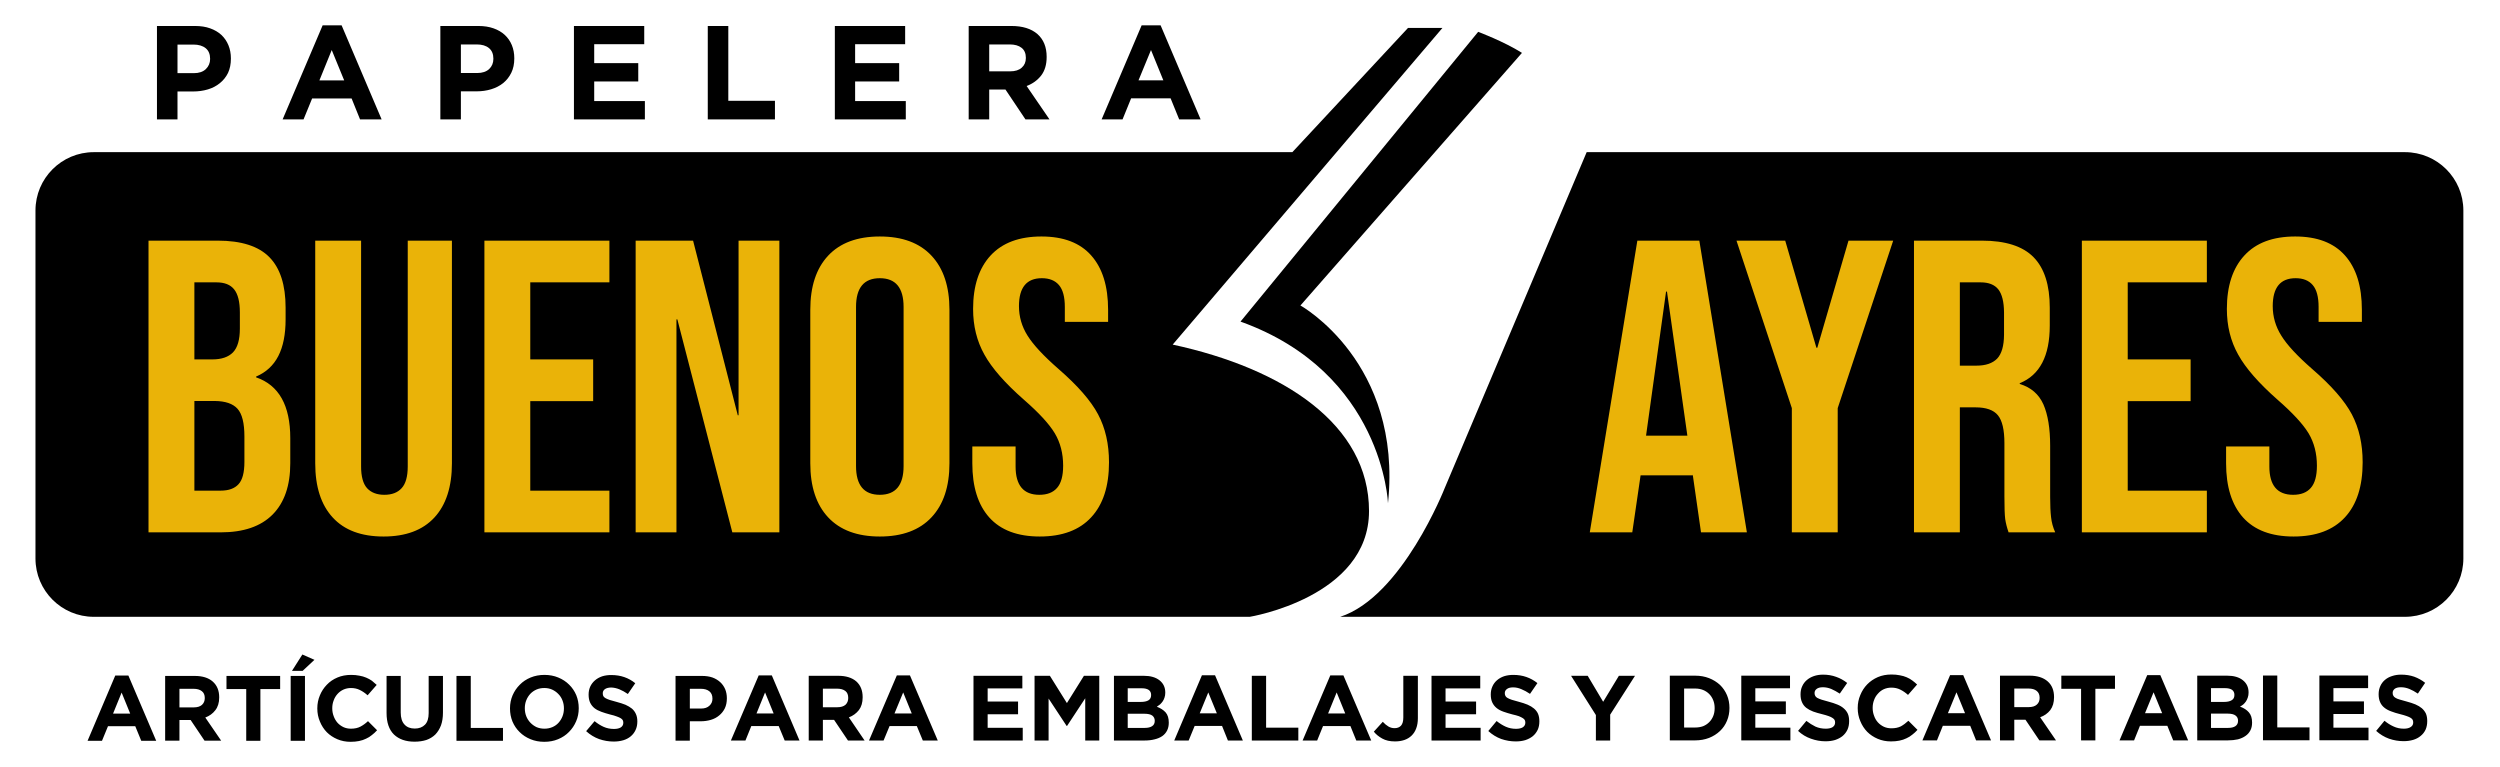 <svg version="1.2" xmlns="http://www.w3.org/2000/svg" viewBox="0 0 1924 590" width="1924" height="590">
	<title>PapeleraBN-ai-svg</title>
	<style>
		.s0 { fill: #000000 } 
		.s1 { fill: #eab308 } 
	</style>
	<g id="Capa 1">
		<g id="&lt;Group&gt;">
			<g id="&lt;Group&gt;">
				<path id="&lt;Compound Path&gt;" fill-rule="evenodd" class="s0" d="m108.7 570.1l-4.6-11.2h-21l-4.6 11.2h-11.1l21.3-50.2h10.1l21.4 50.2zm-15.1-37.1l-6.6 16.2h13.2zm63.8 37l-10.7-15.9h-8.6v15.9h-11v-49.8h22.8q8.9 0 13.8 4.3 5 4.4 5 12.1v0.2q0 6-3 9.8-2.9 3.8-7.7 5.6l12.2 17.8zm0.2-32.8q0-3.6-2.3-5.3-2.3-1.8-6.3-1.8h-10.9v14.3h11.1q4 0 6.2-1.9 2.2-2 2.2-5.2zm42.8-6.9v39.8h-10.9v-39.8h-15.2v-10.1h41.3v10.1zm23.3 39.8v-49.9h11v49.9zm1-53.8l8-12.6 9.3 4.1-9.1 8.5zm61.5 49.4q-2 1.7-4.5 2.8-2.4 1.2-5.4 1.8-2.9 0.6-6.5 0.6-5.5 0-10.2-2-4.7-2-8.1-5.4-3.4-3.5-5.3-8.2-2-4.7-2-10v-0.2q0-5.3 2-10 1.9-4.6 5.3-8.1 3.4-3.6 8.2-5.6 4.7-2 10.5-2 3.5 0 6.4 0.6 2.9 0.5 5.2 1.5 2.4 1 4.4 2.4 1.9 1.5 3.7 3.2l-7 8q-2.9-2.6-6-4.1-3-1.5-6.8-1.5-3.1 0-5.8 1.2-2.6 1.2-4.5 3.3-2 2.2-3 5-1.1 2.8-1.1 6v0.1q0 3.3 1.1 6.1 1 2.8 2.9 5 1.9 2.1 4.6 3.4 2.6 1.2 5.8 1.2 4.3 0 7.3-1.6 2.9-1.5 5.8-4.2l7 7q-1.9 2.1-4 3.7zm53.2-7.5q-1.6 4.2-4.4 7.1-2.9 2.8-6.9 4.2-4.1 1.3-9.1 1.3-10 0-15.8-5.5-5.7-5.6-5.7-16.6v-28.5h10.9v28.2q0 6.1 2.9 9.2 2.8 3.1 7.9 3.1 5 0 7.9-3 2.8-2.9 2.8-8.9v-28.6h11v28.2q0 5.6-1.5 9.8zm11.9 11.9v-49.9h11v40h24.8v9.9zm92.1-15q-2 4.7-5.5 8.2-3.5 3.6-8.4 5.6-4.8 2-10.6 2-5.8 0-10.6-2-4.9-2-8.4-5.5-3.5-3.4-5.5-8.1-1.9-4.7-1.9-10v-0.2q0-5.3 2-10 2-4.6 5.5-8.1 3.5-3.6 8.4-5.6 4.9-2 10.6-2 5.8 0 10.6 2 4.9 2 8.4 5.5 3.5 3.4 5.5 8.1 1.9 4.7 1.9 10v0.1q0 5.4-2 10zm-9.4-10q0-3.2-1.1-6-1.1-2.9-3.2-5-2-2.1-4.8-3.4-2.7-1.2-6-1.2-3.4 0-6.1 1.2-2.7 1.2-4.7 3.3-2 2.2-3.1 5-1.1 2.8-1.1 6v0.1q0 3.3 1.1 6.1 1.1 2.8 3.2 5 2 2.1 4.7 3.4 2.8 1.2 6.1 1.2 3.3 0 6.1-1.2 2.8-1.2 4.7-3.3 2-2.2 3.1-5 1.1-2.8 1.1-6zm55.1 16.8q-1.3 2.8-3.7 4.8-2.4 2-5.7 3-3.4 1-7.4 1-5.7 0-11.2-1.9-5.5-2-10-6.1l6.5-7.7q3.4 2.8 7 4.4 3.6 1.6 7.9 1.6 3.4 0 5.3-1.2 1.9-1.3 1.9-3.5v-0.1q0-1.1-0.4-1.9-0.4-0.8-1.5-1.5-1.1-0.7-3.1-1.4-2-0.8-5.1-1.5-3.8-1-6.8-2.1-3.1-1.1-5.3-2.8-2.1-1.7-3.3-4.2-1.2-2.5-1.2-6.2v-0.1q0-3.4 1.3-6.2 1.3-2.7 3.6-4.7 2.3-2 5.5-3.1 3.2-1 7-1 5.5 0 10.1 1.6 4.6 1.6 8.4 4.7l-5.7 8.3q-3.3-2.3-6.5-3.6-3.2-1.3-6.4-1.4-3.2 0.1-4.8 1.3-1.6 1.2-1.6 3.1v0.1q0 1.2 0.4 2.1 0.5 0.9 1.7 1.6 1.2 0.7 3.3 1.4 2.1 0.6 5.3 1.5 3.8 1 6.8 2.2 2.9 1.3 5 3 2 1.8 3 4.1 1.1 2.4 1.1 5.6v0.2q0 3.7-1.4 6.6zm68.7-16.7q-1.6 3.2-4.3 5.4-2.7 2.3-6.4 3.4-3.7 1.1-7.9 1.1h-8.3v14.9h-11v-49.8h20.4q4.5 0 8 1.2 3.5 1.3 6 3.6 2.4 2.2 3.8 5.4 1.3 3.2 1.3 7v0.1q0 4.4-1.6 7.7zm-9.5-7.6q0-3.7-2.4-5.6-2.4-1.9-6.5-1.9h-8.5v15.2h8.7q4.1 0 6.4-2.2 2.3-2.1 2.3-5.3zm55.6 32.3l-4.6-11.1h-21.1l-4.5 11.1h-11.2l21.4-50.1h10.1l21.3 50.1zm-15.1-37l-6.6 16.2h13.2zm63.8 37l-10.7-15.9h-8.6v15.9h-10.9v-49.8h22.7q8.9 0 13.9 4.3 4.9 4.4 4.9 12.1v0.2q0 6-2.9 9.8-3 3.8-7.7 5.6l12.1 17.8zm0.2-32.8q0-3.6-2.2-5.3-2.3-1.8-6.4-1.8h-10.9v14.3h11.1q4.1 0 6.3-1.9 2.1-2 2.1-5.2zm57.4 32.8l-4.6-11.1h-21l-4.6 11.1h-11.2l21.4-50.1h10.1l21.4 50.1zm-15.1-37l-6.7 16.2h13.3zm54.1 37v-49.8h37.6v9.7h-26.7v10.1h23.4v9.8h-23.4v10.4h27v9.8zm86 0v-32.5l-14 21.3h-0.3l-13.9-21.1v32.3h-10.8v-49.8h11.8l13.1 21 13.1-21h11.8v49.8zm63-7.7q-1.3 2.6-3.7 4.3-2.5 1.7-5.9 2.5-3.5 0.9-7.7 0.9h-23.6v-49.8h23q7.7 0 12.1 3.5 4.4 3.5 4.4 9.4v0.1q0 2.1-0.6 3.8-0.5 1.6-1.4 2.9-0.9 1.3-2 2.3-1.2 1-2.5 1.8 4.3 1.6 6.8 4.4 2.4 2.8 2.4 7.8v0.1q0 3.4-1.3 6zm-12.3-27.4q0-2.5-1.8-3.8-1.9-1.3-5.3-1.3h-10.9v10.5h10.1q3.7 0 5.8-1.2 2.1-1.3 2.1-4zm2.8 19.9q0-2.5-1.9-4-1.9-1.4-6.2-1.4h-12.7v10.9h13.1q3.6 0 5.6-1.3 2.1-1.3 2.1-4.1zm56.3 15.2l-4.5-11.2h-21.1l-4.6 11.2h-11.1l21.3-50.2h10.1l21.4 50.2zm-15.1-37l-6.6 16.1h13.2zm33.5 37v-49.8h11v39.9h24.8v9.9zm80.4 0l-4.5-11.1h-21.1l-4.5 11.1h-11.2l21.3-50.1h10.1l21.4 50.1zm-15.1-37l-6.6 16.2h13.2zm61.2 27.7q-1.2 3.3-3.6 5.6-2.3 2.2-5.5 3.3-3.3 1.1-7.2 1.1-5.9 0-9.8-2.2-4-2.2-6.5-5.3l6.9-7.6q2.1 2.3 4.3 3.6 2.2 1.3 4.8 1.3 3.1 0 4.9-1.9 1.8-2 1.8-6.3v-32.1h11.2v32.6q0 4.5-1.3 7.9zm11.8 9.3v-49.8h37.5v9.7h-26.7v10.1h23.5v9.8h-23.5v10.4h27v9.8zm81.7-8.2q-1.4 2.9-3.8 4.9-2.4 1.9-5.7 3-3.3 1-7.4 1-5.7 0-11.2-1.9-5.4-2-9.9-6.1l6.4-7.7q3.5 2.8 7.1 4.4 3.6 1.6 7.8 1.6 3.4 0 5.3-1.2 1.9-1.3 1.9-3.5v-0.1q0-1.1-0.4-1.9-0.4-0.8-1.5-1.5-1.1-0.7-3-1.5-2-0.7-5.1-1.4-3.8-1-6.9-2.1-3.1-1.1-5.2-2.8-2.1-1.7-3.3-4.2-1.2-2.5-1.2-6.2v-0.1q0-3.4 1.3-6.2 1.2-2.7 3.5-4.7 2.3-2 5.5-3.1 3.2-1 7.1-1 5.4 0 10 1.6 4.6 1.6 8.5 4.7l-5.7 8.3q-3.4-2.3-6.6-3.6-3.2-1.4-6.4-1.4-3.2 0-4.8 1.3-1.6 1.2-1.6 3.1v0.1q0 1.2 0.5 2.1 0.4 0.9 1.7 1.6 1.2 0.7 3.3 1.4 2.1 0.6 5.3 1.5 3.8 1 6.7 2.2 3 1.3 5 3 2.1 1.8 3.1 4.1 1 2.4 1 5.6v0.2q0 3.7-1.3 6.5zm55.8-11.7v19.9h-11v-19.6l-19.1-30.2h12.8l11.9 20 12.1-20h12.4zm89.9 4.7q-1.9 4.6-5.4 7.9-3.6 3.4-8.4 5.3-4.9 1.9-10.7 1.9h-19.5v-49.8h19.5q5.8 0 10.7 1.9 4.8 1.9 8.4 5.2 3.5 3.4 5.4 7.9 1.9 4.5 1.9 9.8v0.1q0 5.3-1.9 9.8zm-9.5-9.8q0-3.3-1.1-6-1.1-2.8-3.1-4.8-2-2-4.7-3.1-2.8-1.1-6.1-1.1h-8.5v30h8.5q3.3 0 6.1-1 2.7-1.1 4.7-3.1 2-2 3.1-4.7 1.1-2.7 1.1-6zm20.5 24.9v-49.8h37.5v9.7h-26.7v10.1h23.5v9.8h-23.5v10.4h27v9.8zm81.7-8.2q-1.4 2.9-3.8 4.9-2.4 1.9-5.7 3-3.3 1-7.4 1-5.7 0-11.2-2-5.5-1.9-9.9-6l6.4-7.7q3.5 2.7 7 4.4 3.6 1.6 7.9 1.6 3.4 0 5.3-1.2 1.9-1.3 1.9-3.5v-0.1q0-1.1-0.4-1.9-0.4-0.8-1.5-1.5-1.1-0.8-3.1-1.5-1.9-0.7-5.1-1.5-3.7-0.9-6.8-2-3.1-1.2-5.2-2.8-2.2-1.7-3.3-4.2-1.2-2.5-1.2-6.2v-0.1q0-3.5 1.3-6.2 1.2-2.7 3.5-4.7 2.3-2 5.5-3.1 3.2-1.1 7-1.1 5.5 0 10.1 1.7 4.6 1.6 8.5 4.7l-5.7 8.2q-3.4-2.2-6.6-3.6-3.2-1.3-6.4-1.3-3.2 0-4.8 1.3-1.6 1.2-1.6 3.1v0.1q0 1.2 0.5 2.1 0.4 0.9 1.6 1.6 1.3 0.7 3.4 1.4 2.1 0.6 5.3 1.5 3.8 1 6.7 2.2 3 1.2 5 3 2 1.7 3.1 4.1 1 2.3 1 5.6v0.1q0 3.7-1.3 6.6zm49.9 3.8q-2 1.7-4.5 2.8-2.4 1.2-5.4 1.8-2.9 0.6-6.5 0.6-5.5 0-10.2-2-4.7-2-8.1-5.4-3.4-3.5-5.3-8.2-2-4.7-2-10v-0.1q0-5.4 2-10 1.9-4.7 5.3-8.2 3.4-3.5 8.2-5.6 4.7-2 10.5-2 3.5 0 6.4 0.6 2.9 0.5 5.2 1.5 2.4 1 4.4 2.5 1.9 1.4 3.7 3.1l-7 8q-2.9-2.6-6-4.1-3-1.5-6.8-1.5-3.1 0-5.8 1.2-2.6 1.2-4.5 3.4-2 2.1-3 4.9-1.1 2.8-1.1 6v0.2q0 3.2 1.1 6 1 2.9 2.9 5 1.9 2.1 4.6 3.4 2.6 1.2 5.8 1.2 4.3 0 7.3-1.5 2.9-1.6 5.8-4.3l7 7q-1.9 2.1-4 3.7zm49.1 4.4l-4.5-11.2h-21.1l-4.5 11.2h-11.2l21.3-50.2h10.1l21.4 50.2zm-15.1-37l-6.6 16.1h13.2zm63.8 37l-10.7-15.9h-8.6v15.9h-11v-49.8h22.8q8.9 0 13.9 4.4 4.9 4.3 4.9 12.1v0.1q0 6-2.9 9.9-3 3.8-7.8 5.5l12.2 17.8zm0.2-32.8q0-3.5-2.3-5.3-2.2-1.8-6.3-1.8h-10.9v14.3h11.1q4.1 0 6.2-1.9 2.2-1.9 2.2-5.1zm42.9-6.9v39.7h-11v-39.7h-15.2v-10.1h41.3v10.1zm59.9 39.7l-4.5-11.2h-21.1l-4.5 11.2h-11.2l21.3-50.2h10.1l21.4 50.2zm-15.1-37l-6.6 16.1h13.2zm74.5 29.3q-1.3 2.6-3.8 4.3-2.4 1.7-5.8 2.6-3.5 0.8-7.7 0.8h-23.6v-49.8h23q7.7 0 12.1 3.5 4.4 3.5 4.4 9.4v0.1q0 2.2-0.6 3.8-0.5 1.6-1.4 3-0.9 1.3-2 2.3-1.2 1-2.6 1.7 4.4 1.6 6.8 4.4 2.5 2.8 2.5 7.8v0.2q0 3.4-1.3 5.9zm-12.3-27.4q0-2.4-1.8-3.8-1.9-1.3-5.4-1.3h-10.8v10.6h10.1q3.7 0 5.8-1.3 2.1-1.2 2.1-4zm2.8 19.9q0-2.5-1.9-3.9-1.9-1.5-6.2-1.5h-12.7v11h13.1q3.6 0 5.6-1.3 2.1-1.4 2.1-4.1zm19.2 15.1v-49.8h11v39.9h24.8v9.9zm43.4 0v-49.8h37.5v9.7h-26.7v10.2h23.5v9.7h-23.5v10.5h27v9.7zm81.7-8.1q-1.4 2.9-3.8 4.8-2.4 2-5.7 3-3.4 1-7.4 1-5.7 0-11.2-1.9-5.5-2-9.9-6l6.4-7.8q3.4 2.8 7 4.4 3.6 1.7 7.9 1.7 3.4 0 5.3-1.3 1.9-1.2 1.9-3.4v-0.2q0-1.1-0.4-1.9-0.4-0.8-1.5-1.5-1.1-0.7-3.1-1.4-1.9-0.7-5.1-1.5-3.7-0.9-6.8-2.1-3.1-1.1-5.2-2.8-2.2-1.7-3.3-4.2-1.2-2.5-1.2-6.2v-0.1q0-3.4 1.3-6.2 1.2-2.7 3.5-4.7 2.3-2 5.5-3 3.2-1.1 7-1.1 5.5 0 10.1 1.6 4.6 1.7 8.4 4.7l-5.6 8.3q-3.4-2.3-6.6-3.6-3.2-1.3-6.4-1.3-3.2 0-4.8 1.2-1.6 1.3-1.6 3.1v0.1q0 1.3 0.5 2.1 0.4 0.9 1.6 1.6 1.2 0.8 3.4 1.4 2.1 0.6 5.3 1.5 3.8 1 6.7 2.2 3 1.3 5 3 2 1.8 3.1 4.1 1 2.4 1 5.6v0.2q0 3.7-1.3 6.6z"/>
			</g>
			<g id="&lt;Group&gt;">
				<path id="&lt;Compound Path&gt;" fill-rule="evenodd" class="s0" d="m175.5 56.1q-2.3 4.7-6.3 7.9-3.9 3.2-9.2 4.8-5.3 1.6-11.4 1.6h-12v21.5h-15.8v-71.9h29.4q6.5 0 11.5 1.8 5.1 1.8 8.7 5.1 3.5 3.3 5.4 7.9 1.9 4.6 1.9 10.1v0.2q0 6.3-2.2 11zm-13.8-10.9q0-5.3-3.4-8.1-3.5-2.8-9.4-2.8h-12.3v22h12.6q5.9 0 9.2-3.1 3.3-3.2 3.3-7.8zm115.4 46.7l-6.5-16.1h-30.4l-6.6 16.1h-16.1l30.8-72.4h14.6l30.8 72.4zm-21.8-53.4l-9.5 23.4h19.1zm138.2 17.5q-2.3 4.7-6.2 7.9-4 3.2-9.3 4.8-5.2 1.6-11.3 1.6h-12v21.6h-15.8v-71.9h29.3q6.5 0 11.6 1.8 5.1 1.8 8.6 5 3.6 3.3 5.5 7.9 1.9 4.6 1.9 10.1v0.2q0 6.3-2.3 11zm-13.8-10.9q0-5.3-3.4-8.1-3.4-2.8-9.4-2.8h-12.2v22h12.5q6 0 9.3-3.1 3.2-3.1 3.2-7.8zm62 46.8v-71.9h54.1v14h-38.5v14.6h33.9v14.1h-33.9v15.1h39v14.1zm103 0v-71.9h15.8v57.6h35.9v14.3zm97.8 0v-71.9h54.1v14h-38.5v14.6h33.9v14.1h-33.9v15.1h39v14.1zm146.7 0l-15.4-23h-12.5v23h-15.8v-71.9h32.9q12.8 0 20 6.2 7.1 6.3 7.1 17.5v0.2q0 8.7-4.2 14.2-4.3 5.5-11.2 8.1l17.6 25.7zm0.3-47.4q0-5.1-3.3-7.7-3.3-2.6-9.1-2.6h-15.8v20.7h16.1q5.8 0 8.9-2.8 3.2-2.8 3.2-7.4zm118 47.4l-6.6-16.2h-30.4l-6.6 16.2h-16.1l30.8-72.4h14.6l30.8 72.4zm-21.7-53.4l-9.6 23.3h19.1z"/>
			</g>
			<path id="&lt;Path&gt;" class="s0" d="m954.7 247.5l182.9-223c0 0 20 7.5 33.7 16.2l-170.5 194.4c0 0 78.7 43.6 67.4 152.2 0 0-3.7-100.4-113.5-139.8z"/>
			<g id="&lt;Group&gt;">
			</g>
			<g id="&lt;Group&gt;">
				<path id="&lt;Path&gt;" class="s0" d="m1850.8 117.1h-417.5-6.2-206l-109.2 258.4c0 0-32.8 83.8-80.5 99.2h395.7 4 226.6 193.1c24.9 0 45-20.1 45-44.9v-267.8c0-24.8-20.1-44.9-45-44.9z"/>
				<path id="&lt;Path&gt;" class="s0" d="m1053.6 393.3c0-66.5-65.6-109.6-151.1-128.1l207.6-243.7h-26.5l-89 95.6h-366-10.3-546.1c-24.8 0-44.9 20.1-44.9 44.9v267.8c0 24.8 20.1 44.9 44.9 44.9h515.2 41.2 333.2c0 0 91.8-15 91.8-81.4z"/>
			</g>
			<path id="&lt;Path&gt;" fill-rule="evenodd" class="s1" d="m469 217.3h-60.9v59.3h48.4v32.1h-48.4v68.9h60.9v32.1h-96.2v-224.5h96.2zm-121.2 139.2q0 27.2-13.5 41.8-13.5 14.6-39.1 14.6-25.7 0-39.1-14.6-13.5-14.6-13.5-41.8v-171.3h35.3v173.8q0 11.6 4.6 16.7 4.7 5.1 13.3 5.1 8.7 0 13.3-5.1 4.7-5.1 4.7-16.7v-173.8h34zm252 53.2h-36.2l-42.3-163.9h-0.7v163.9h-31.4v-224.5h44.2l34.4 134.4h0.6v-134.4h31.4zm240-11.6q-13.6 14.8-39.6 14.8-25.6 0-38.8-14.6-13.1-14.6-13.1-41.8v-12.9h33.3v15.4q0 21.8 18.3 21.8 9 0 13.6-5.3 4.7-5.3 4.7-17.1 0-14.1-6.4-24.9-6.4-10.7-23.7-25.8-21.9-19.2-30.5-34.8-8.7-15.5-8.7-35.1 0-26.6 13.5-41.2 13.5-14.6 39.1-14.6 25.4 0 38.3 14.6 13 14.6 13 41.8v9.3h-33.3v-11.5q0-11.5-4.5-16.8-4.5-5.3-13.2-5.3-17.6 0-17.6 21.5 0 12.2 6.6 22.7 6.6 10.6 23.9 25.7 22.1 19.2 30.4 34.9 8.4 15.8 8.4 36.9 0 27.6-13.7 42.3zm-616.4-60.9v19.3q0 25.9-13.7 39.6-13.6 13.6-39.9 13.6h-55.5v-224.5h53.3q27.2 0 39.7 12.7 12.5 12.7 12.5 38.9v9q0 17.3-5.6 28.2-5.6 10.9-17.1 15.8v0.6q26.3 9 26.3 46.8zm-73.8-60.6h13.8q10.6 0 15.9-5.4 5.3-5.5 5.3-18.3v-12.5q0-12.2-4.4-17.7-4.3-5.4-13.6-5.4h-17zm38.5 59.3q0-15.4-5.3-21.3-5.3-5.9-17.5-6h-15.7v69h20.2q9.3 0 13.8-5 4.5-4.9 4.5-17.1zm542.6-97.5v118.1q0 26.9-13.8 41.6-13.8 14.8-39.8 14.8-26 0-39.8-14.8-13.7-14.7-13.7-41.6v-118.1q0-26.9 13.7-41.6 13.8-14.8 39.8-14.8 26 0 39.8 14.8 13.8 14.7 13.8 41.6zm-35.3-2.2q0-22.1-18.3-22.1-18.3 0-18.3 22.1v122.5q0 22.1 18.3 22.1 18.3 0 18.3-22.1zm718.9 77.9v95.6h-35.3v-95.6l-42.6-128.9h37.5l24 82.4h0.7l24-82.4h34.4zm284.1-96.8h-60.9v59.3h48.4v32.1h-48.4v68.9h60.9v32.1h-96.2v-224.5h96.2zm106.3 180.8q-13.6 14.8-39.6 14.8-25.6 0-38.8-14.6-13.1-14.6-13.1-41.8v-12.9h33.3v15.4q0 21.8 18.3 21.8 9 0 13.6-5.3 4.7-5.3 4.7-17.1 0-14.1-6.4-24.9-6.5-10.7-23.8-25.8-21.8-19.2-30.4-34.8-8.7-15.5-8.7-35.1 0-26.6 13.5-41.2 13.4-14.6 39.1-14.6 25.3 0 38.3 14.6 13 14.6 13 41.8v9.3h-33.3v-11.5q0-11.5-4.5-16.8-4.5-5.3-13.2-5.3-17.6 0-17.6 21.5 0 12.2 6.6 22.7 6.5 10.6 23.8 25.7 22.2 19.2 30.5 34.9 8.3 15.8 8.3 36.9 0 27.6-13.6 42.3zm-223 11.6h-35.9q-1.9-5.5-2.6-10.3-0.6-4.8-0.6-17.3v-41q0-15.4-5-21.5-5-6.1-17.2-6.1h-12.1v96.2h-35.3v-224.5h52.3q27.2 0 39.7 12.7 12.5 12.7 12.5 38.9v13.8q0 35-23.1 44.3v0.6q12.9 3.9 18.2 15.7 5.2 11.9 5.2 31.8v39.4q0 9.7 0.7 15.6 0.6 5.9 3.2 11.7zm-39.4-169.3q-0.1-12.2-4.4-17.7-4.3-5.4-13.6-5.4h-16v64.1h12.8q10.6 0 15.9-5.4 5.2-5.5 5.3-18.3zm-197.9 169.3h-35.3l-6.4-44.6v0.7h-40.1l-6.4 43.9h-32.7l36.6-224.5h47.7zm-45.8-74.4l-15.7-110.9h-0.7l-15.4 110.9z"/>
		</g>
	</g>
</svg>
